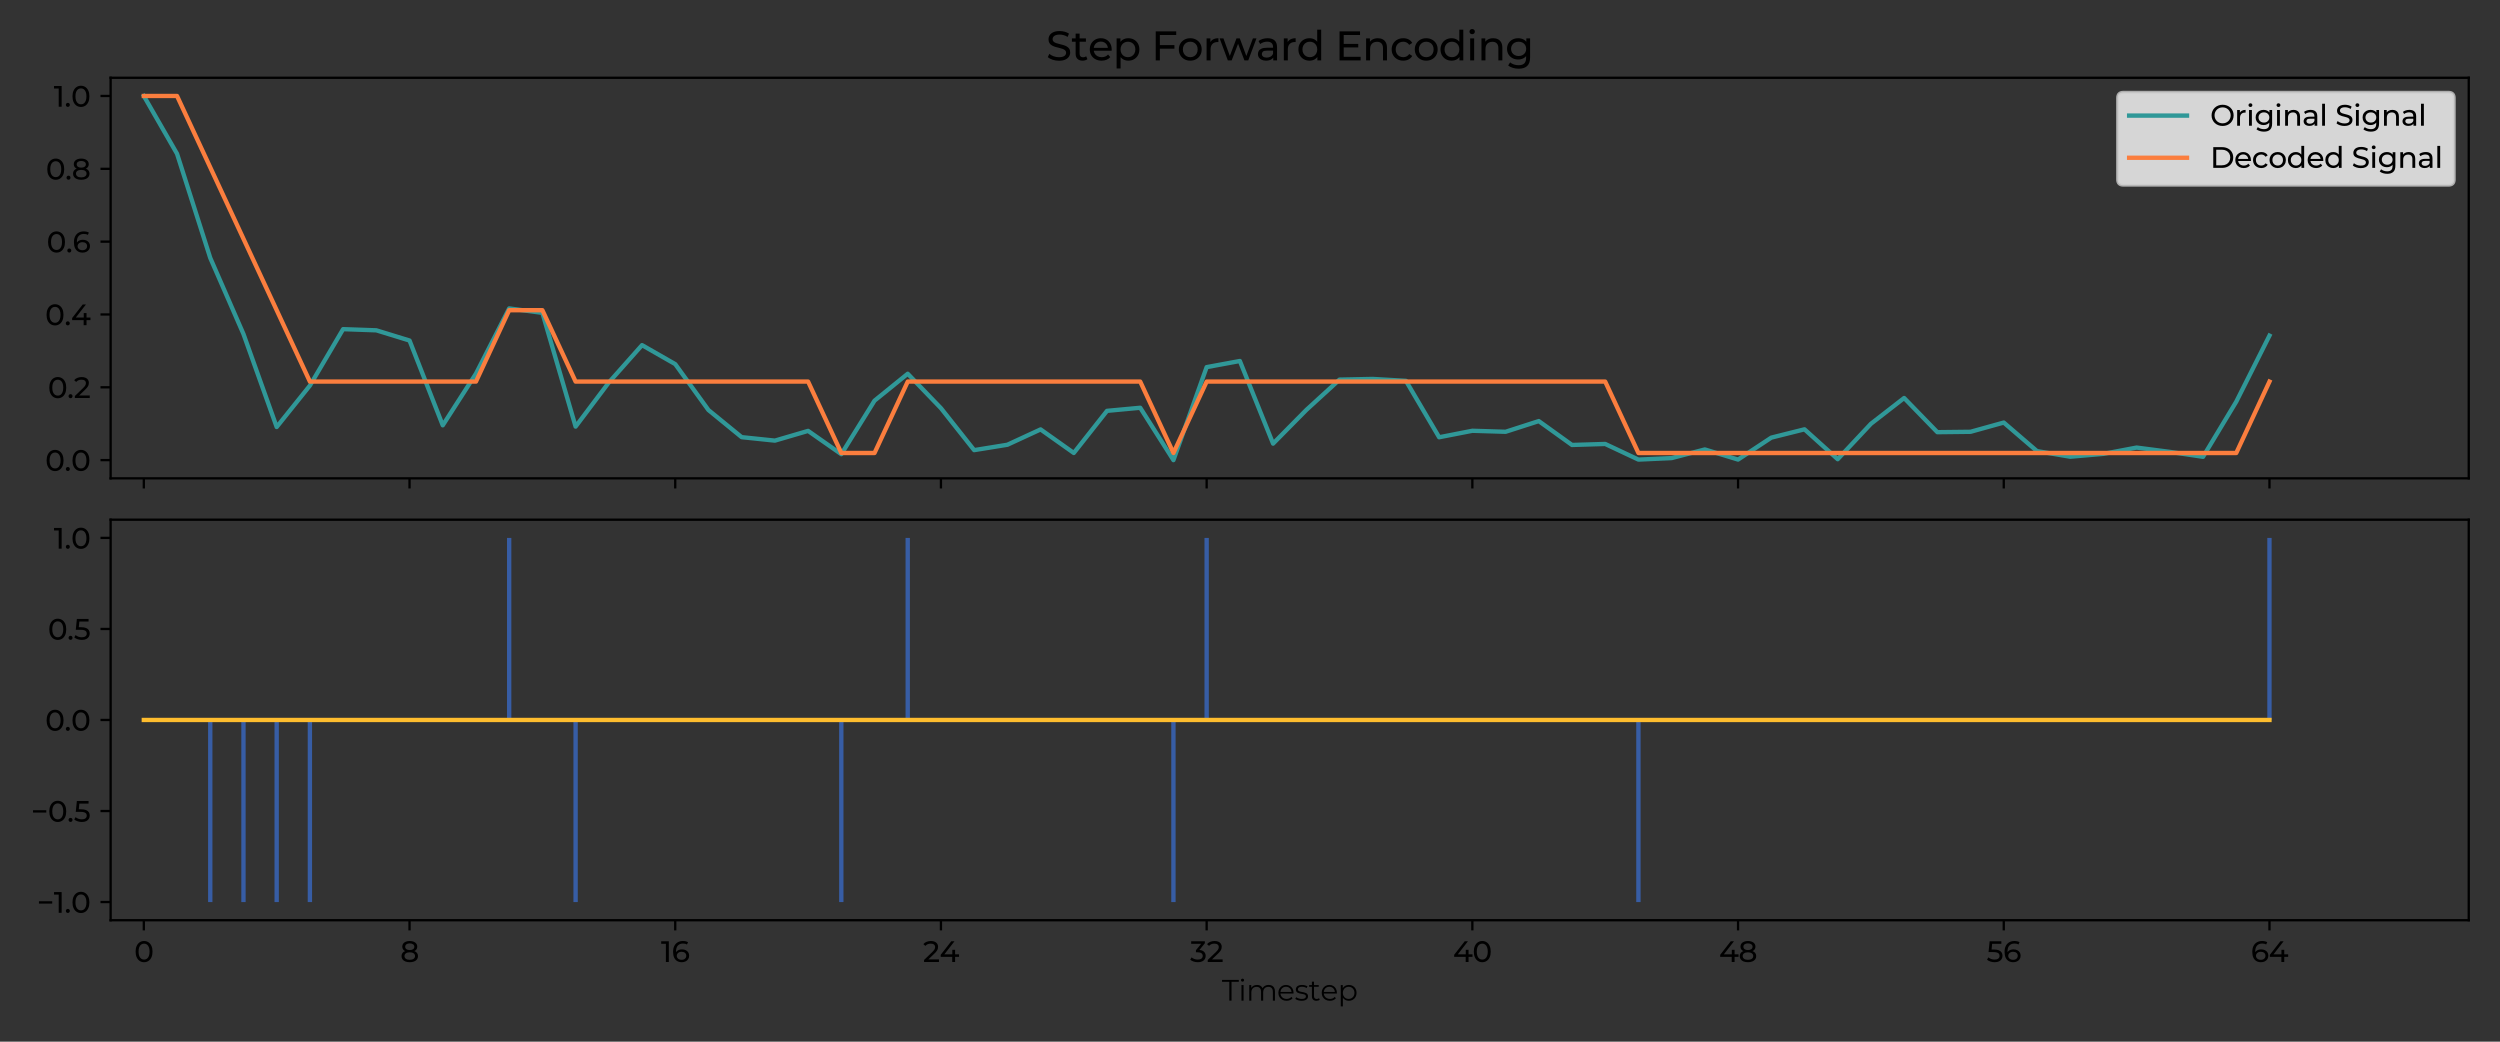 <?xml version="1.0" encoding="utf-8" standalone="no"?>
<!DOCTYPE svg PUBLIC "-//W3C//DTD SVG 1.1//EN"
  "http://www.w3.org/Graphics/SVG/1.1/DTD/svg11.dtd">
<svg xmlns:xlink="http://www.w3.org/1999/xlink" width="864pt" height="360pt" viewBox="0 0 864 360" xmlns="http://www.w3.org/2000/svg" version="1.1">
 <rect x="0" y="0" width="864" height="360" fill="#333333" stroke="none"/>
 <defs>
  <style type="text/css">*{stroke-linejoin: round; stroke-linecap: butt}</style>
 </defs>
 <g id="figure_1">
  <g id="patch_1">
   <path d="M 0 360 
L 864 360 
L 864 0 
L 0 0 
L 0 360 
z
" style="fill: none"/>
  </g>
  <g id="axes_1">
   <g id="patch_2">
    <path d="M 38.23 165.31 
L 853.2 165.31 
L 853.2 26.88 
L 38.23 26.88 
L 38.23 165.31 
z
" style="fill: none"/>
   </g>
   <g id="FillBetweenPolyCollection_1"/>
   <g id="FillBetweenPolyCollection_2"/>
   <g id="matplotlib.axis_1">
    <g id="xtick_1">
     <g id="line2d_1">
      <defs>
       <path id="m0c0315f134" d="M 0 0 
L 0 3.5 
" style="stroke: #000000; stroke-width: 0.8"/>
      </defs>
      <g>
       <use xlink:href="#m0c0315f134" x="49.708" y="165.31" style="stroke: #000000; stroke-width: 0.8"/>
      </g>
     </g>
    </g>
    <g id="xtick_2">
     <g id="line2d_2">
      <g>
       <use xlink:href="#m0c0315f134" x="141.536" y="165.31" style="stroke: #000000; stroke-width: 0.8"/>
      </g>
     </g>
    </g>
    <g id="xtick_3">
     <g id="line2d_3">
      <g>
       <use xlink:href="#m0c0315f134" x="233.364" y="165.31" style="stroke: #000000; stroke-width: 0.8"/>
      </g>
     </g>
    </g>
    <g id="xtick_4">
     <g id="line2d_4">
      <g>
       <use xlink:href="#m0c0315f134" x="325.191" y="165.31" style="stroke: #000000; stroke-width: 0.8"/>
      </g>
     </g>
    </g>
    <g id="xtick_5">
     <g id="line2d_5">
      <g>
       <use xlink:href="#m0c0315f134" x="417.019" y="165.31" style="stroke: #000000; stroke-width: 0.8"/>
      </g>
     </g>
    </g>
    <g id="xtick_6">
     <g id="line2d_6">
      <g>
       <use xlink:href="#m0c0315f134" x="508.846" y="165.31" style="stroke: #000000; stroke-width: 0.8"/>
      </g>
     </g>
    </g>
    <g id="xtick_7">
     <g id="line2d_7">
      <g>
       <use xlink:href="#m0c0315f134" x="600.674" y="165.31" style="stroke: #000000; stroke-width: 0.8"/>
      </g>
     </g>
    </g>
    <g id="xtick_8">
     <g id="line2d_8">
      <g>
       <use xlink:href="#m0c0315f134" x="692.502" y="165.31" style="stroke: #000000; stroke-width: 0.8"/>
      </g>
     </g>
    </g>
    <g id="xtick_9">
     <g id="line2d_9">
      <g>
       <use xlink:href="#m0c0315f134" x="784.329" y="165.31" style="stroke: #000000; stroke-width: 0.8"/>
      </g>
     </g>
    </g>
   </g>
   <g id="matplotlib.axis_2">
    <g id="ytick_1">
     <g id="line2d_10">
      <defs>
       <path id="m8a565e8e46" d="M 0 0 
L -3.5 0 
" style="stroke: #000000; stroke-width: 0.8"/>
      </defs>
      <g>
       <use xlink:href="#m8a565e8e46" x="38.23" y="159.018" style="stroke: #000000; stroke-width: 0.8"/>
      </g>
     </g>
     <g id="text_1">
      <!-- 0.0 -->
      <g transform="translate(15.619 162.728) scale(0.1 -0.1)">
       <defs>
        <path id="Montserrat-Medium-30" d="M 2138 -51 
Q 1613 -51 1200 217 
Q 787 486 547 998 
Q 307 1510 307 2240 
Q 307 2970 547 3482 
Q 787 3994 1200 4262 
Q 1613 4531 2138 4531 
Q 2656 4531 3072 4262 
Q 3488 3994 3725 3482 
Q 3962 2970 3962 2240 
Q 3962 1510 3725 998 
Q 3488 486 3072 217 
Q 2656 -51 2138 -51 
z
M 2138 518 
Q 2490 518 2755 710 
Q 3021 902 3171 1286 
Q 3322 1670 3322 2240 
Q 3322 2810 3171 3194 
Q 3021 3578 2755 3770 
Q 2490 3962 2138 3962 
Q 1786 3962 1517 3770 
Q 1248 3578 1097 3194 
Q 947 2810 947 2240 
Q 947 1670 1097 1286 
Q 1248 902 1517 710 
Q 1786 518 2138 518 
z
" transform="scale(0.016)"/>
        <path id="Montserrat-Medium-2e" d="M 730 -38 
Q 550 -38 422 86 
Q 294 211 294 403 
Q 294 595 422 716 
Q 550 838 730 838 
Q 902 838 1027 716 
Q 1152 595 1152 403 
Q 1152 211 1027 86 
Q 902 -38 730 -38 
z
" transform="scale(0.016)"/>
       </defs>
       <use xlink:href="#Montserrat-Medium-30"/>
       <use xlink:href="#Montserrat-Medium-2e" transform="translate(66.7 0)"/>
       <use xlink:href="#Montserrat-Medium-30" transform="translate(89.4 0)"/>
      </g>
     </g>
    </g>
    <g id="ytick_2">
     <g id="line2d_11">
      <g>
       <use xlink:href="#m8a565e8e46" x="38.23" y="133.849" style="stroke: #000000; stroke-width: 0.8"/>
      </g>
     </g>
     <g id="text_2">
      <!-- 0.2 -->
      <g transform="translate(16.549 137.559) scale(0.1 -0.1)">
       <defs>
        <path id="Montserrat-Medium-32" d="M 237 0 
L 237 435 
L 2061 2195 
Q 2304 2426 2422 2602 
Q 2541 2778 2582 2928 
Q 2624 3078 2624 3219 
Q 2624 3565 2381 3763 
Q 2138 3962 1670 3962 
Q 1312 3962 1024 3843 
Q 736 3725 525 3475 
L 90 3853 
Q 346 4179 778 4355 
Q 1210 4531 1728 4531 
Q 2195 4531 2540 4380 
Q 2886 4230 3075 3948 
Q 3264 3667 3264 3283 
Q 3264 3066 3206 2854 
Q 3149 2643 2989 2406 
Q 2829 2170 2528 1875 
L 902 307 
L 749 557 
L 3456 557 
L 3456 0 
L 237 0 
z
" transform="scale(0.016)"/>
       </defs>
       <use xlink:href="#Montserrat-Medium-30"/>
       <use xlink:href="#Montserrat-Medium-2e" transform="translate(66.7 0)"/>
       <use xlink:href="#Montserrat-Medium-32" transform="translate(89.4 0)"/>
      </g>
     </g>
    </g>
    <g id="ytick_3">
     <g id="line2d_12">
      <g>
       <use xlink:href="#m8a565e8e46" x="38.23" y="108.68" style="stroke: #000000; stroke-width: 0.8"/>
      </g>
     </g>
     <g id="text_3">
      <!-- 0.4 -->
      <g transform="translate(15.599 112.39) scale(0.1 -0.1)">
       <defs>
        <path id="Montserrat-Medium-34" d="M 243 1101 
L 243 1549 
L 2534 4480 
L 3226 4480 
L 954 1549 
L 627 1651 
L 4205 1651 
L 4205 1101 
L 243 1101 
z
M 2733 0 
L 2733 1101 
L 2752 1651 
L 2752 2624 
L 3354 2624 
L 3354 0 
L 2733 0 
z
" transform="scale(0.016)"/>
       </defs>
       <use xlink:href="#Montserrat-Medium-30"/>
       <use xlink:href="#Montserrat-Medium-2e" transform="translate(66.7 0)"/>
       <use xlink:href="#Montserrat-Medium-34" transform="translate(89.4 0)"/>
      </g>
     </g>
    </g>
    <g id="ytick_4">
     <g id="line2d_13">
      <g>
       <use xlink:href="#m8a565e8e46" x="38.23" y="83.51" style="stroke: #000000; stroke-width: 0.8"/>
      </g>
     </g>
     <g id="text_4">
      <!-- 0.6 -->
      <g transform="translate(16.119 87.221) scale(0.1 -0.1)">
       <defs>
        <path id="Montserrat-Medium-36" d="M 2189 -51 
Q 1594 -51 1171 211 
Q 749 474 528 970 
Q 307 1466 307 2182 
Q 307 2944 576 3469 
Q 845 3994 1325 4262 
Q 1805 4531 2426 4531 
Q 2746 4531 3037 4467 
Q 3328 4403 3539 4269 
L 3296 3770 
Q 3123 3891 2902 3936 
Q 2682 3981 2438 3981 
Q 1754 3981 1350 3555 
Q 947 3130 947 2291 
Q 947 2157 960 1971 
Q 973 1786 1024 1606 
L 806 1824 
Q 902 2118 1110 2320 
Q 1318 2522 1609 2621 
Q 1901 2720 2240 2720 
Q 2688 2720 3033 2553 
Q 3379 2387 3577 2083 
Q 3776 1779 3776 1363 
Q 3776 934 3565 614 
Q 3354 294 2995 121 
Q 2637 -51 2189 -51 
z
M 2163 467 
Q 2458 467 2678 576 
Q 2899 685 3027 880 
Q 3155 1075 3155 1338 
Q 3155 1734 2880 1968 
Q 2605 2202 2131 2202 
Q 1824 2202 1593 2086 
Q 1363 1971 1232 1776 
Q 1101 1581 1101 1331 
Q 1101 1101 1222 905 
Q 1344 710 1581 588 
Q 1818 467 2163 467 
z
" transform="scale(0.016)"/>
       </defs>
       <use xlink:href="#Montserrat-Medium-30"/>
       <use xlink:href="#Montserrat-Medium-2e" transform="translate(66.7 0)"/>
       <use xlink:href="#Montserrat-Medium-36" transform="translate(89.4 0)"/>
      </g>
     </g>
    </g>
    <g id="ytick_5">
     <g id="line2d_14">
      <g>
       <use xlink:href="#m8a565e8e46" x="38.23" y="58.341" style="stroke: #000000; stroke-width: 0.8"/>
      </g>
     </g>
     <g id="text_5">
      <!-- 0.8 -->
      <g transform="translate(15.849 62.052) scale(0.1 -0.1)">
       <defs>
        <path id="Montserrat-Medium-38" d="M 2054 -51 
Q 1510 -51 1113 109 
Q 717 269 499 566 
Q 282 864 282 1267 
Q 282 1664 490 1942 
Q 698 2221 1094 2365 
Q 1491 2509 2054 2509 
Q 2618 2509 3018 2365 
Q 3418 2221 3629 1939 
Q 3840 1658 3840 1267 
Q 3840 864 3622 566 
Q 3405 269 3001 109 
Q 2598 -51 2054 -51 
z
M 2054 467 
Q 2592 467 2896 688 
Q 3200 909 3200 1286 
Q 3200 1658 2896 1872 
Q 2592 2086 2054 2086 
Q 1523 2086 1222 1872 
Q 922 1658 922 1286 
Q 922 909 1222 688 
Q 1523 467 2054 467 
z
M 2054 2573 
Q 2522 2573 2787 2765 
Q 3053 2957 3053 3290 
Q 3053 3629 2777 3821 
Q 2502 4013 2054 4013 
Q 1606 4013 1340 3821 
Q 1075 3629 1075 3290 
Q 1075 2957 1334 2765 
Q 1594 2573 2054 2573 
z
M 2054 2163 
Q 1542 2163 1184 2300 
Q 826 2438 634 2697 
Q 442 2957 442 3315 
Q 442 3693 643 3965 
Q 845 4237 1209 4384 
Q 1574 4531 2054 4531 
Q 2541 4531 2905 4384 
Q 3270 4237 3475 3965 
Q 3680 3693 3680 3315 
Q 3680 2957 3488 2697 
Q 3296 2438 2931 2300 
Q 2566 2163 2054 2163 
z
" transform="scale(0.016)"/>
       </defs>
       <use xlink:href="#Montserrat-Medium-30"/>
       <use xlink:href="#Montserrat-Medium-2e" transform="translate(66.7 0)"/>
       <use xlink:href="#Montserrat-Medium-38" transform="translate(89.4 0)"/>
      </g>
     </g>
    </g>
    <g id="ytick_6">
     <g id="line2d_15">
      <g>
       <use xlink:href="#m8a565e8e46" x="38.23" y="33.172" style="stroke: #000000; stroke-width: 0.8"/>
      </g>
     </g>
     <g id="text_6">
      <!-- 1.0 -->
      <g transform="translate(18.589 36.882) scale(0.1 -0.1)">
       <defs>
        <path id="Montserrat-Medium-31" d="M 1062 0 
L 1062 4224 
L 1338 3923 
L 51 3923 
L 51 4480 
L 1696 4480 
L 1696 0 
L 1062 0 
z
" transform="scale(0.016)"/>
       </defs>
       <use xlink:href="#Montserrat-Medium-31"/>
       <use xlink:href="#Montserrat-Medium-2e" transform="translate(37 0)"/>
       <use xlink:href="#Montserrat-Medium-30" transform="translate(59.7 0)"/>
      </g>
     </g>
    </g>
   </g>
   <g id="line2d_16">
    <path d="M 49.708 33.172 
L 61.187 53.151 
L 72.665 89.142 
L 84.144 115.446 
L 95.622 147.573 
L 107.101 133.253 
L 118.579 113.757 
L 130.058 114.159 
L 141.536 117.686 
L 153.015 146.987 
L 164.493 129.124 
L 175.971 106.591 
L 187.45 108.13 
L 198.928 147.434 
L 210.407 132.195 
L 221.885 119.277 
L 233.364 125.841 
L 244.842 141.709 
L 256.321 151.083 
L 267.799 152.28 
L 279.277 148.914 
L 290.756 156.963 
L 302.234 138.468 
L 313.713 129.169 
L 325.191 141.068 
L 336.67 155.564 
L 348.148 153.707 
L 359.627 148.405 
L 371.105 156.543 
L 382.584 141.992 
L 394.062 140.921 
L 405.54 159.018 
L 417.019 126.881 
L 428.497 124.76 
L 439.976 153.317 
L 451.454 141.69 
L 462.933 131.194 
L 474.411 130.959 
L 485.89 131.618 
L 497.368 151.117 
L 508.846 148.874 
L 520.325 149.225 
L 531.803 145.528 
L 543.282 153.778 
L 554.76 153.432 
L 566.239 158.836 
L 577.717 158.316 
L 589.196 155.33 
L 600.674 158.828 
L 612.153 151.248 
L 623.631 148.37 
L 635.109 158.704 
L 646.588 146.465 
L 658.066 137.552 
L 669.545 149.361 
L 681.023 149.226 
L 692.502 146.033 
L 703.98 155.902 
L 715.459 157.84 
L 726.937 156.853 
L 738.415 154.682 
L 749.894 156.174 
L 761.372 157.872 
L 772.851 138.816 
L 784.329 115.993 
" clip-path="url(#pee0e450d9d)" style="fill: none; stroke: #309898; stroke-width: 1.5; stroke-linecap: square"/>
   </g>
   <g id="line2d_17">
    <path d="M 49.708 33.172 
L 61.187 33.172 
L 72.665 57.849 
L 84.144 82.526 
L 95.622 107.203 
L 107.101 131.879 
L 118.579 131.879 
L 130.058 131.879 
L 141.536 131.879 
L 153.015 131.879 
L 164.493 131.879 
L 175.971 107.203 
L 187.45 107.203 
L 198.928 131.879 
L 210.407 131.879 
L 221.885 131.879 
L 233.364 131.879 
L 244.842 131.879 
L 256.321 131.879 
L 267.799 131.879 
L 279.277 131.879 
L 290.756 156.556 
L 302.234 156.556 
L 313.713 131.879 
L 325.191 131.879 
L 336.67 131.879 
L 348.148 131.879 
L 359.627 131.879 
L 371.105 131.879 
L 382.584 131.879 
L 394.062 131.879 
L 405.54 156.556 
L 417.019 131.879 
L 428.497 131.879 
L 439.976 131.879 
L 451.454 131.879 
L 462.933 131.879 
L 474.411 131.879 
L 485.89 131.879 
L 497.368 131.879 
L 508.846 131.879 
L 520.325 131.879 
L 531.803 131.879 
L 543.282 131.879 
L 554.76 131.879 
L 566.239 156.556 
L 577.717 156.556 
L 589.196 156.556 
L 600.674 156.556 
L 612.153 156.556 
L 623.631 156.556 
L 635.109 156.556 
L 646.588 156.556 
L 658.066 156.556 
L 669.545 156.556 
L 681.023 156.556 
L 692.502 156.556 
L 703.98 156.556 
L 715.459 156.556 
L 726.937 156.556 
L 738.415 156.556 
L 749.894 156.556 
L 761.372 156.556 
L 772.851 156.556 
L 784.329 131.879 
" clip-path="url(#pee0e450d9d)" style="fill: none; stroke: #fb7e3e; stroke-width: 1.5; stroke-linecap: square"/>
   </g>
   <g id="patch_3">
    <path d="M 38.23 165.31 
L 38.23 26.88 
" style="fill: none; stroke: #000000; stroke-width: 0.8; stroke-linejoin: miter; stroke-linecap: square"/>
   </g>
   <g id="patch_4">
    <path d="M 853.2 165.31 
L 853.2 26.88 
" style="fill: none; stroke: #000000; stroke-width: 0.8; stroke-linejoin: miter; stroke-linecap: square"/>
   </g>
   <g id="patch_5">
    <path d="M 38.23 165.31 
L 853.2 165.31 
" style="fill: none; stroke: #000000; stroke-width: 0.8; stroke-linejoin: miter; stroke-linecap: square"/>
   </g>
   <g id="patch_6">
    <path d="M 38.23 26.88 
L 853.2 26.88 
" style="fill: none; stroke: #000000; stroke-width: 0.8; stroke-linejoin: miter; stroke-linecap: square"/>
   </g>
   <g id="text_7">
    <!-- Step Forward Encoding -->
    <g transform="translate(361.539 20.88) scale(0.14 -0.14)">
     <defs>
      <path id="Montserrat-Medium-53" d="M 1978 -51 
Q 1466 -51 998 105 
Q 531 262 262 512 
L 499 1011 
Q 755 787 1152 640 
Q 1549 493 1978 493 
Q 2368 493 2611 582 
Q 2854 672 2969 829 
Q 3085 986 3085 1184 
Q 3085 1414 2934 1555 
Q 2784 1696 2544 1782 
Q 2304 1869 2016 1933 
Q 1728 1997 1437 2083 
Q 1146 2170 906 2304 
Q 666 2438 518 2665 
Q 371 2893 371 3251 
Q 371 3597 553 3888 
Q 736 4179 1117 4355 
Q 1498 4531 2086 4531 
Q 2477 4531 2861 4428 
Q 3245 4326 3526 4134 
L 3315 3622 
Q 3027 3814 2707 3900 
Q 2387 3987 2086 3987 
Q 1709 3987 1465 3891 
Q 1222 3795 1110 3635 
Q 998 3475 998 3277 
Q 998 3040 1148 2899 
Q 1299 2758 1539 2675 
Q 1779 2592 2067 2525 
Q 2355 2458 2646 2374 
Q 2938 2291 3178 2156 
Q 3418 2022 3565 1798 
Q 3712 1574 3712 1222 
Q 3712 883 3526 592 
Q 3341 301 2953 125 
Q 2566 -51 1978 -51 
z
" transform="scale(0.016)"/>
      <path id="Montserrat-Medium-74" d="M 1747 -38 
Q 1235 -38 953 237 
Q 672 512 672 1024 
L 672 4134 
L 1286 4134 
L 1286 1050 
Q 1286 774 1424 627 
Q 1562 480 1818 480 
Q 2106 480 2298 640 
L 2490 198 
Q 2349 77 2153 19 
Q 1958 -38 1747 -38 
z
M 96 2886 
L 96 3392 
L 2259 3392 
L 2259 2886 
L 96 2886 
z
" transform="scale(0.016)"/>
      <path id="Montserrat-Medium-65" d="M 2093 -38 
Q 1549 -38 1136 186 
Q 723 410 496 800 
Q 269 1190 269 1696 
Q 269 2202 489 2592 
Q 710 2982 1097 3203 
Q 1485 3424 1971 3424 
Q 2464 3424 2841 3206 
Q 3219 2989 3433 2595 
Q 3648 2202 3648 1677 
Q 3648 1638 3645 1587 
Q 3642 1536 3635 1491 
L 749 1491 
L 749 1933 
L 3315 1933 
L 3066 1779 
Q 3072 2106 2931 2362 
Q 2790 2618 2544 2762 
Q 2298 2906 1971 2906 
Q 1651 2906 1401 2762 
Q 1152 2618 1011 2358 
Q 870 2099 870 1766 
L 870 1664 
Q 870 1325 1027 1059 
Q 1184 794 1465 646 
Q 1747 499 2112 499 
Q 2413 499 2659 601 
Q 2906 704 3091 909 
L 3430 512 
Q 3200 243 2857 102 
Q 2515 -38 2093 -38 
z
" transform="scale(0.016)"/>
      <path id="Montserrat-Medium-70" d="M 2381 -38 
Q 1958 -38 1609 157 
Q 1261 352 1053 736 
Q 845 1120 845 1696 
Q 845 2272 1046 2656 
Q 1248 3040 1597 3232 
Q 1946 3424 2381 3424 
Q 2880 3424 3264 3206 
Q 3648 2989 3872 2601 
Q 4096 2214 4096 1696 
Q 4096 1178 3872 787 
Q 3648 397 3264 179 
Q 2880 -38 2381 -38 
z
M 582 -1242 
L 582 3392 
L 1171 3392 
L 1171 2477 
L 1133 1690 
L 1197 902 
L 1197 -1242 
L 582 -1242 
z
M 2330 499 
Q 2656 499 2915 646 
Q 3174 794 3324 1066 
Q 3475 1338 3475 1696 
Q 3475 2061 3324 2326 
Q 3174 2592 2915 2739 
Q 2656 2886 2330 2886 
Q 2010 2886 1750 2739 
Q 1491 2592 1340 2326 
Q 1190 2061 1190 1696 
Q 1190 1338 1340 1066 
Q 1491 794 1750 646 
Q 2010 499 2330 499 
z
" transform="scale(0.016)"/>
      <path id="Montserrat-Medium-20" transform="scale(0.016)"/>
      <path id="Montserrat-Medium-46" d="M 672 0 
L 672 4480 
L 3834 4480 
L 3834 3923 
L 1312 3923 
L 1312 0 
L 672 0 
z
M 1248 1811 
L 1248 2362 
L 3558 2362 
L 3558 1811 
L 1248 1811 
z
" transform="scale(0.016)"/>
      <path id="Montserrat-Medium-6f" d="M 2035 -38 
Q 1523 -38 1126 186 
Q 730 410 499 803 
Q 269 1197 269 1696 
Q 269 2202 499 2592 
Q 730 2982 1126 3203 
Q 1523 3424 2035 3424 
Q 2541 3424 2941 3203 
Q 3341 2982 3568 2595 
Q 3795 2208 3795 1696 
Q 3795 1190 3568 800 
Q 3341 410 2941 186 
Q 2541 -38 2035 -38 
z
M 2035 499 
Q 2362 499 2621 646 
Q 2880 794 3027 1066 
Q 3174 1338 3174 1696 
Q 3174 2061 3027 2326 
Q 2880 2592 2621 2739 
Q 2362 2886 2035 2886 
Q 1709 2886 1453 2739 
Q 1197 2592 1043 2326 
Q 890 2061 890 1696 
Q 890 1338 1043 1066 
Q 1197 794 1453 646 
Q 1709 499 2035 499 
z
" transform="scale(0.016)"/>
      <path id="Montserrat-Medium-72" d="M 582 0 
L 582 3392 
L 1171 3392 
L 1171 2470 
L 1114 2701 
Q 1254 3053 1587 3238 
Q 1920 3424 2406 3424 
L 2406 2829 
Q 2368 2835 2333 2835 
Q 2298 2835 2266 2835 
Q 1773 2835 1485 2540 
Q 1197 2246 1197 1690 
L 1197 0 
L 582 0 
z
" transform="scale(0.016)"/>
      <path id="Montserrat-Medium-77" d="M 1299 0 
L 38 3392 
L 621 3392 
L 1741 320 
L 1466 320 
L 2630 3392 
L 3149 3392 
L 4288 320 
L 4019 320 
L 5165 3392 
L 5715 3392 
L 4448 0 
L 3859 0 
L 2790 2803 
L 2970 2803 
L 1888 0 
L 1299 0 
z
" transform="scale(0.016)"/>
      <path id="Montserrat-Medium-61" d="M 2688 0 
L 2688 717 
L 2656 851 
L 2656 2074 
Q 2656 2464 2429 2678 
Q 2202 2893 1747 2893 
Q 1446 2893 1158 2793 
Q 870 2694 672 2528 
L 416 2989 
Q 678 3200 1046 3312 
Q 1414 3424 1818 3424 
Q 2515 3424 2892 3085 
Q 3270 2746 3270 2048 
L 3270 0 
L 2688 0 
z
M 1574 -38 
Q 1197 -38 912 90 
Q 627 218 473 445 
Q 320 672 320 960 
Q 320 1235 451 1459 
Q 582 1683 880 1817 
Q 1178 1952 1683 1952 
L 2758 1952 
L 2758 1510 
L 1709 1510 
Q 1248 1510 1088 1356 
Q 928 1203 928 986 
Q 928 736 1126 585 
Q 1325 435 1677 435 
Q 2022 435 2281 588 
Q 2541 742 2656 1037 
L 2778 614 
Q 2656 314 2349 138 
Q 2042 -38 1574 -38 
z
" transform="scale(0.016)"/>
      <path id="Montserrat-Medium-64" d="M 1984 -38 
Q 1491 -38 1104 179 
Q 717 397 493 787 
Q 269 1178 269 1696 
Q 269 2214 493 2601 
Q 717 2989 1104 3206 
Q 1491 3424 1984 3424 
Q 2413 3424 2758 3232 
Q 3104 3040 3312 2656 
Q 3520 2272 3520 1696 
Q 3520 1120 3318 736 
Q 3117 352 2771 157 
Q 2426 -38 1984 -38 
z
M 2035 499 
Q 2355 499 2614 646 
Q 2874 794 3024 1066 
Q 3174 1338 3174 1696 
Q 3174 2061 3024 2326 
Q 2874 2592 2614 2739 
Q 2355 2886 2035 2886 
Q 1709 2886 1453 2739 
Q 1197 2592 1043 2326 
Q 890 2061 890 1696 
Q 890 1338 1043 1066 
Q 1197 794 1453 646 
Q 1709 499 2035 499 
z
M 3194 0 
L 3194 915 
L 3232 1702 
L 3168 2490 
L 3168 4749 
L 3782 4749 
L 3782 0 
L 3194 0 
z
" transform="scale(0.016)"/>
      <path id="Montserrat-Medium-45" d="M 672 0 
L 672 4480 
L 3834 4480 
L 3834 3923 
L 1312 3923 
L 1312 557 
L 3923 557 
L 3923 0 
L 672 0 
z
M 1254 2003 
L 1254 2547 
L 3558 2547 
L 3558 2003 
L 1254 2003 
z
" transform="scale(0.016)"/>
      <path id="Montserrat-Medium-6e" d="M 582 0 
L 582 3392 
L 1171 3392 
L 1171 2477 
L 1075 2720 
Q 1242 3053 1587 3238 
Q 1933 3424 2394 3424 
Q 2810 3424 3126 3264 
Q 3443 3104 3622 2777 
Q 3802 2451 3802 1952 
L 3802 0 
L 3187 0 
L 3187 1882 
Q 3187 2374 2947 2624 
Q 2707 2874 2272 2874 
Q 1946 2874 1702 2746 
Q 1459 2618 1328 2368 
Q 1197 2118 1197 1747 
L 1197 0 
L 582 0 
z
" transform="scale(0.016)"/>
      <path id="Montserrat-Medium-63" d="M 2061 -38 
Q 1542 -38 1136 186 
Q 730 410 499 800 
Q 269 1190 269 1696 
Q 269 2202 499 2592 
Q 730 2982 1136 3203 
Q 1542 3424 2061 3424 
Q 2522 3424 2883 3241 
Q 3245 3059 3443 2701 
L 2976 2400 
Q 2810 2650 2570 2768 
Q 2330 2886 2054 2886 
Q 1722 2886 1459 2739 
Q 1197 2592 1043 2326 
Q 890 2061 890 1696 
Q 890 1331 1043 1062 
Q 1197 794 1459 646 
Q 1722 499 2054 499 
Q 2330 499 2570 617 
Q 2810 736 2976 986 
L 3443 691 
Q 3245 339 2883 150 
Q 2522 -38 2061 -38 
z
" transform="scale(0.016)"/>
      <path id="Montserrat-Medium-69" d="M 582 0 
L 582 3392 
L 1197 3392 
L 1197 0 
L 582 0 
z
M 888 4045 
Q 709 4045 590 4160 
Q 472 4275 472 4442 
Q 472 4614 590 4729 
Q 709 4845 888 4845 
Q 1067 4845 1185 4733 
Q 1304 4621 1304 4454 
Q 1304 4282 1189 4163 
Q 1074 4045 888 4045 
z
" transform="scale(0.016)"/>
      <path id="Montserrat-Medium-67" d="M 2067 -1280 
Q 1600 -1280 1161 -1149 
Q 723 -1018 448 -774 
L 742 -301 
Q 979 -506 1324 -624 
Q 1670 -742 2048 -742 
Q 2650 -742 2931 -460 
Q 3213 -179 3213 397 
L 3213 1114 
L 3277 1786 
L 3245 2464 
L 3245 3392 
L 3827 3392 
L 3827 461 
Q 3827 -435 3379 -857 
Q 2931 -1280 2067 -1280 
z
M 1990 141 
Q 1498 141 1110 349 
Q 723 557 496 928 
Q 269 1299 269 1786 
Q 269 2278 496 2646 
Q 723 3014 1110 3219 
Q 1498 3424 1990 3424 
Q 2426 3424 2784 3248 
Q 3142 3072 3356 2707 
Q 3571 2342 3571 1786 
Q 3571 1235 3356 870 
Q 3142 506 2784 323 
Q 2426 141 1990 141 
z
M 2061 678 
Q 2400 678 2662 819 
Q 2925 960 3075 1209 
Q 3226 1459 3226 1786 
Q 3226 2112 3075 2361 
Q 2925 2611 2662 2748 
Q 2400 2886 2061 2886 
Q 1722 2886 1456 2748 
Q 1190 2611 1040 2361 
Q 890 2112 890 1786 
Q 890 1459 1040 1209 
Q 1190 960 1456 819 
Q 1722 678 2061 678 
z
" transform="scale(0.016)"/>
     </defs>
     <use xlink:href="#Montserrat-Medium-53"/>
     <use xlink:href="#Montserrat-Medium-74" transform="translate(62.1 0)"/>
     <use xlink:href="#Montserrat-Medium-65" transform="translate(103.5 0)"/>
     <use xlink:href="#Montserrat-Medium-70" transform="translate(164.7 0)"/>
     <use xlink:href="#Montserrat-Medium-20" transform="translate(232.9 0)"/>
     <use xlink:href="#Montserrat-Medium-46" transform="translate(259.8 0)"/>
     <use xlink:href="#Montserrat-Medium-6f" transform="translate(323.3 0)"/>
     <use xlink:href="#Montserrat-Medium-72" transform="translate(386.8 0)"/>
     <use xlink:href="#Montserrat-Medium-77" transform="translate(427.8 0)"/>
     <use xlink:href="#Montserrat-Medium-61" transform="translate(517.7 0)"/>
     <use xlink:href="#Montserrat-Medium-72" transform="translate(577.5 0)"/>
     <use xlink:href="#Montserrat-Medium-64" transform="translate(618.5 0)"/>
     <use xlink:href="#Montserrat-Medium-20" transform="translate(686.7 0)"/>
     <use xlink:href="#Montserrat-Medium-45" transform="translate(713.6 0)"/>
     <use xlink:href="#Montserrat-Medium-6e" transform="translate(780.6 0)"/>
     <use xlink:href="#Montserrat-Medium-63" transform="translate(848.7 0)"/>
     <use xlink:href="#Montserrat-Medium-6f" transform="translate(905.8 0)"/>
     <use xlink:href="#Montserrat-Medium-64" transform="translate(969.3 0)"/>
     <use xlink:href="#Montserrat-Medium-69" transform="translate(1037.5 0)"/>
     <use xlink:href="#Montserrat-Medium-6e" transform="translate(1065.4 0)"/>
     <use xlink:href="#Montserrat-Medium-67" transform="translate(1133.5 0)"/>
    </g>
   </g>
   <g id="legend_1">
    <g id="patch_7">
     <path d="M 733.83 64.021 
L 846.2 64.021 
Q 848.2 64.021 848.2 62.021 
L 848.2 33.88 
Q 848.2 31.88 846.2 31.88 
L 733.83 31.88 
Q 731.83 31.88 731.83 33.88 
L 731.83 62.021 
Q 731.83 64.021 733.83 64.021 
z
" style="fill: #ffffff; opacity: 0.8; stroke: #cccccc; stroke-linejoin: miter"/>
    </g>
    <g id="line2d_18">
     <path d="M 735.83 39.95 
L 745.83 39.95 
L 755.83 39.95 
" style="fill: none; stroke: #309898; stroke-width: 1.5; stroke-linecap: square"/>
    </g>
    <g id="text_8">
     <!-- Original Signal -->
     <g transform="translate(763.83 43.45) scale(0.1 -0.1)">
      <defs>
       <path id="Montserrat-Medium-4f" d="M 2694 -51 
Q 2182 -51 1744 121 
Q 1306 294 986 604 
Q 666 915 486 1331 
Q 307 1747 307 2240 
Q 307 2733 486 3149 
Q 666 3565 986 3875 
Q 1306 4186 1741 4358 
Q 2176 4531 2694 4531 
Q 3206 4531 3638 4361 
Q 4070 4192 4393 3881 
Q 4717 3571 4893 3155 
Q 5069 2739 5069 2240 
Q 5069 1741 4893 1325 
Q 4717 909 4393 598 
Q 4070 288 3638 118 
Q 3206 -51 2694 -51 
z
M 2694 518 
Q 3066 518 3382 646 
Q 3699 774 3932 1008 
Q 4166 1242 4297 1555 
Q 4429 1869 4429 2240 
Q 4429 2611 4297 2924 
Q 4166 3238 3932 3472 
Q 3699 3706 3382 3834 
Q 3066 3962 2694 3962 
Q 2317 3962 2000 3834 
Q 1683 3706 1446 3472 
Q 1210 3238 1078 2924 
Q 947 2611 947 2240 
Q 947 1869 1078 1555 
Q 1210 1242 1446 1008 
Q 1683 774 2000 646 
Q 2317 518 2694 518 
z
" transform="scale(0.016)"/>
       <path id="Montserrat-Medium-6c" d="M 582 0 
L 582 4749 
L 1197 4749 
L 1197 0 
L 582 0 
z
" transform="scale(0.016)"/>
      </defs>
      <use xlink:href="#Montserrat-Medium-4f"/>
      <use xlink:href="#Montserrat-Medium-72" transform="translate(84 0)"/>
      <use xlink:href="#Montserrat-Medium-69" transform="translate(125 0)"/>
      <use xlink:href="#Montserrat-Medium-67" transform="translate(152.9 0)"/>
      <use xlink:href="#Montserrat-Medium-69" transform="translate(221.9 0)"/>
      <use xlink:href="#Montserrat-Medium-6e" transform="translate(249.8 0)"/>
      <use xlink:href="#Montserrat-Medium-61" transform="translate(317.9 0)"/>
      <use xlink:href="#Montserrat-Medium-6c" transform="translate(377.7 0)"/>
      <use xlink:href="#Montserrat-Medium-20" transform="translate(405.6 0)"/>
      <use xlink:href="#Montserrat-Medium-53" transform="translate(432.5 0)"/>
      <use xlink:href="#Montserrat-Medium-69" transform="translate(494.6 0)"/>
      <use xlink:href="#Montserrat-Medium-67" transform="translate(522.5 0)"/>
      <use xlink:href="#Montserrat-Medium-6e" transform="translate(591.5 0)"/>
      <use xlink:href="#Montserrat-Medium-61" transform="translate(659.6 0)"/>
      <use xlink:href="#Montserrat-Medium-6c" transform="translate(719.4 0)"/>
     </g>
    </g>
    <g id="line2d_19">
     <path d="M 735.83 54.521 
L 745.83 54.521 
L 755.83 54.521 
" style="fill: none; stroke: #fb7e3e; stroke-width: 1.5; stroke-linecap: square"/>
    </g>
    <g id="text_9">
     <!-- Decoded Signal -->
     <g transform="translate(763.83 58.021) scale(0.1 -0.1)">
      <defs>
       <path id="Montserrat-Medium-44" d="M 672 0 
L 672 4480 
L 2560 4480 
Q 3277 4480 3824 4198 
Q 4371 3917 4675 3411 
Q 4979 2906 4979 2240 
Q 4979 1574 4675 1068 
Q 4371 563 3824 281 
Q 3277 0 2560 0 
L 672 0 
z
M 1312 557 
L 2522 557 
Q 3078 557 3484 768 
Q 3891 979 4115 1360 
Q 4339 1741 4339 2240 
Q 4339 2746 4115 3123 
Q 3891 3501 3484 3712 
Q 3078 3923 2522 3923 
L 1312 3923 
L 1312 557 
z
" transform="scale(0.016)"/>
      </defs>
      <use xlink:href="#Montserrat-Medium-44"/>
      <use xlink:href="#Montserrat-Medium-65" transform="translate(82.6 0)"/>
      <use xlink:href="#Montserrat-Medium-63" transform="translate(143.8 0)"/>
      <use xlink:href="#Montserrat-Medium-6f" transform="translate(200.9 0)"/>
      <use xlink:href="#Montserrat-Medium-64" transform="translate(264.4 0)"/>
      <use xlink:href="#Montserrat-Medium-65" transform="translate(332.6 0)"/>
      <use xlink:href="#Montserrat-Medium-64" transform="translate(393.8 0)"/>
      <use xlink:href="#Montserrat-Medium-20" transform="translate(462 0)"/>
      <use xlink:href="#Montserrat-Medium-53" transform="translate(488.9 0)"/>
      <use xlink:href="#Montserrat-Medium-69" transform="translate(551 0)"/>
      <use xlink:href="#Montserrat-Medium-67" transform="translate(578.9 0)"/>
      <use xlink:href="#Montserrat-Medium-6e" transform="translate(647.9 0)"/>
      <use xlink:href="#Montserrat-Medium-61" transform="translate(716 0)"/>
      <use xlink:href="#Montserrat-Medium-6c" transform="translate(775.8 0)"/>
     </g>
    </g>
   </g>
  </g>
  <g id="axes_2">
   <g id="patch_8">
    <path d="M 38.23 318.04 
L 853.2 318.04 
L 853.2 179.61 
L 38.23 179.61 
L 38.23 318.04 
z
" style="fill: none"/>
   </g>
   <g id="matplotlib.axis_3">
    <g id="xtick_10">
     <g id="line2d_20">
      <g>
       <use xlink:href="#m0c0315f134" x="49.708" y="318.04" style="stroke: #000000; stroke-width: 0.8"/>
      </g>
     </g>
     <g id="text_10">
      <!-- 0 -->
      <g transform="translate(46.373 332.46) scale(0.1 -0.1)">
       <use xlink:href="#Montserrat-Medium-30"/>
      </g>
     </g>
    </g>
    <g id="xtick_11">
     <g id="line2d_21">
      <g>
       <use xlink:href="#m0c0315f134" x="141.536" y="318.04" style="stroke: #000000; stroke-width: 0.8"/>
      </g>
     </g>
     <g id="text_11">
      <!-- 8 -->
      <g transform="translate(138.316 332.46) scale(0.1 -0.1)">
       <use xlink:href="#Montserrat-Medium-38"/>
      </g>
     </g>
    </g>
    <g id="xtick_12">
     <g id="line2d_22">
      <g>
       <use xlink:href="#m0c0315f134" x="233.364" y="318.04" style="stroke: #000000; stroke-width: 0.8"/>
      </g>
     </g>
     <g id="text_12">
      <!-- 16 -->
      <g transform="translate(228.429 332.46) scale(0.1 -0.1)">
       <use xlink:href="#Montserrat-Medium-31"/>
       <use xlink:href="#Montserrat-Medium-36" transform="translate(37 0)"/>
      </g>
     </g>
    </g>
    <g id="xtick_13">
     <g id="line2d_23">
      <g>
       <use xlink:href="#m0c0315f134" x="325.191" y="318.04" style="stroke: #000000; stroke-width: 0.8"/>
      </g>
     </g>
     <g id="text_13">
      <!-- 24 -->
      <g transform="translate(318.976 332.46) scale(0.1 -0.1)">
       <use xlink:href="#Montserrat-Medium-32"/>
       <use xlink:href="#Montserrat-Medium-34" transform="translate(57.4 0)"/>
      </g>
     </g>
    </g>
    <g id="xtick_14">
     <g id="line2d_24">
      <g>
       <use xlink:href="#m0c0315f134" x="417.019" y="318.04" style="stroke: #000000; stroke-width: 0.8"/>
      </g>
     </g>
     <g id="text_14">
      <!-- 32 -->
      <g transform="translate(411.288 332.46) scale(0.1 -0.1)">
       <defs>
        <path id="Montserrat-Medium-33" d="M 1677 -51 
Q 1203 -51 758 96 
Q 314 243 32 493 
L 326 998 
Q 550 787 908 652 
Q 1267 518 1677 518 
Q 2176 518 2454 732 
Q 2733 947 2733 1312 
Q 2733 1664 2467 1878 
Q 2202 2093 1626 2093 
L 1267 2093 
L 1267 2541 
L 2598 4179 
L 2688 3923 
L 237 3923 
L 237 4480 
L 3194 4480 
L 3194 4045 
L 1869 2413 
L 1536 2611 
L 1747 2611 
Q 2560 2611 2966 2246 
Q 3373 1882 3373 1318 
Q 3373 941 3187 627 
Q 3002 314 2627 131 
Q 2253 -51 1677 -51 
z
" transform="scale(0.016)"/>
       </defs>
       <use xlink:href="#Montserrat-Medium-33"/>
       <use xlink:href="#Montserrat-Medium-32" transform="translate(57.2 0)"/>
      </g>
     </g>
    </g>
    <g id="xtick_15">
     <g id="line2d_25">
      <g>
       <use xlink:href="#m0c0315f134" x="508.846" y="318.04" style="stroke: #000000; stroke-width: 0.8"/>
      </g>
     </g>
     <g id="text_15">
      <!-- 40 -->
      <g transform="translate(502.166 332.46) scale(0.1 -0.1)">
       <use xlink:href="#Montserrat-Medium-34"/>
       <use xlink:href="#Montserrat-Medium-30" transform="translate(66.9 0)"/>
      </g>
     </g>
    </g>
    <g id="xtick_16">
     <g id="line2d_26">
      <g>
       <use xlink:href="#m0c0315f134" x="600.674" y="318.04" style="stroke: #000000; stroke-width: 0.8"/>
      </g>
     </g>
     <g id="text_16">
      <!-- 48 -->
      <g transform="translate(594.108 332.46) scale(0.1 -0.1)">
       <use xlink:href="#Montserrat-Medium-34"/>
       <use xlink:href="#Montserrat-Medium-38" transform="translate(66.9 0)"/>
      </g>
     </g>
    </g>
    <g id="xtick_17">
     <g id="line2d_27">
      <g>
       <use xlink:href="#m0c0315f134" x="692.502" y="318.04" style="stroke: #000000; stroke-width: 0.8"/>
      </g>
     </g>
     <g id="text_17">
      <!-- 56 -->
      <g transform="translate(686.546 332.46) scale(0.1 -0.1)">
       <defs>
        <path id="Montserrat-Medium-35" d="M 1754 -51 
Q 1280 -51 835 96 
Q 390 243 109 493 
L 403 998 
Q 627 787 985 652 
Q 1344 518 1747 518 
Q 2259 518 2534 736 
Q 2810 954 2810 1318 
Q 2810 1568 2688 1753 
Q 2566 1939 2268 2038 
Q 1971 2138 1453 2138 
L 435 2138 
L 672 4480 
L 3200 4480 
L 3200 3923 
L 909 3923 
L 1242 4237 
L 1056 2387 
L 723 2694 
L 1587 2694 
Q 2259 2694 2668 2521 
Q 3078 2349 3264 2045 
Q 3450 1741 3450 1344 
Q 3450 960 3264 643 
Q 3078 326 2704 137 
Q 2330 -51 1754 -51 
z
" transform="scale(0.016)"/>
       </defs>
       <use xlink:href="#Montserrat-Medium-35"/>
       <use xlink:href="#Montserrat-Medium-36" transform="translate(57.4 0)"/>
      </g>
     </g>
    </g>
    <g id="xtick_18">
     <g id="line2d_28">
      <g>
       <use xlink:href="#m0c0315f134" x="784.329" y="318.04" style="stroke: #000000; stroke-width: 0.8"/>
      </g>
     </g>
     <g id="text_18">
      <!-- 64 -->
      <g transform="translate(777.899 332.46) scale(0.1 -0.1)">
       <use xlink:href="#Montserrat-Medium-36"/>
       <use xlink:href="#Montserrat-Medium-34" transform="translate(61.7 0)"/>
      </g>
     </g>
    </g>
    <g id="text_19">
     <!-- Timestep -->
     <g transform="translate(422.295 345.821) scale(0.1 -0.1)">
      <defs>
       <path id="Montserrat-Regular-54" d="M 1600 0 
L 1600 4070 
L 26 4070 
L 26 4480 
L 3648 4480 
L 3648 4070 
L 2074 4070 
L 2074 0 
L 1600 0 
z
" transform="scale(0.016)"/>
       <path id="Montserrat-Regular-69" d="M 634 0 
L 634 3360 
L 1088 3360 
L 1088 0 
L 634 0 
z
M 864 4102 
Q 723 4102 627 4198 
Q 531 4294 531 4429 
Q 531 4563 627 4656 
Q 723 4749 864 4749 
Q 1005 4749 1101 4659 
Q 1197 4570 1197 4435 
Q 1197 4294 1104 4198 
Q 1011 4102 864 4102 
z
" transform="scale(0.016)"/>
       <path id="Montserrat-Regular-6d" d="M 634 0 
L 634 3360 
L 1069 3360 
L 1069 2451 
L 998 2611 
Q 1152 2976 1494 3184 
Q 1837 3392 2304 3392 
Q 2797 3392 3142 3145 
Q 3488 2899 3590 2406 
L 3411 2477 
Q 3558 2886 3932 3139 
Q 4307 3392 4832 3392 
Q 5242 3392 5546 3235 
Q 5850 3078 6019 2758 
Q 6189 2438 6189 1952 
L 6189 0 
L 5734 0 
L 5734 1907 
Q 5734 2438 5481 2710 
Q 5229 2982 4768 2982 
Q 4422 2982 4169 2838 
Q 3917 2694 3779 2422 
Q 3642 2150 3642 1766 
L 3642 0 
L 3187 0 
L 3187 1907 
Q 3187 2438 2931 2710 
Q 2675 2982 2214 2982 
Q 1875 2982 1619 2838 
Q 1363 2694 1225 2422 
Q 1088 2150 1088 1766 
L 1088 0 
L 634 0 
z
" transform="scale(0.016)"/>
       <path id="Montserrat-Regular-65" d="M 2061 -32 
Q 1536 -32 1139 189 
Q 742 410 518 797 
Q 294 1184 294 1683 
Q 294 2182 508 2566 
Q 723 2950 1097 3171 
Q 1472 3392 1939 3392 
Q 2413 3392 2781 3177 
Q 3149 2963 3360 2576 
Q 3571 2189 3571 1683 
Q 3571 1651 3568 1616 
Q 3565 1581 3565 1542 
L 640 1542 
L 640 1882 
L 3322 1882 
L 3142 1747 
Q 3142 2112 2985 2397 
Q 2829 2682 2560 2842 
Q 2291 3002 1939 3002 
Q 1594 3002 1318 2842 
Q 1043 2682 889 2394 
Q 736 2106 736 1734 
L 736 1664 
Q 736 1280 905 989 
Q 1075 698 1379 534 
Q 1683 371 2074 371 
Q 2381 371 2646 480 
Q 2912 589 3104 813 
L 3360 518 
Q 3136 250 2800 109 
Q 2464 -32 2061 -32 
z
" transform="scale(0.016)"/>
       <path id="Montserrat-Regular-73" d="M 1536 -32 
Q 1120 -32 749 86 
Q 378 205 166 384 
L 371 742 
Q 576 589 896 477 
Q 1216 365 1568 365 
Q 2048 365 2259 515 
Q 2470 666 2470 915 
Q 2470 1101 2352 1206 
Q 2234 1312 2042 1366 
Q 1850 1421 1613 1459 
Q 1376 1498 1142 1549 
Q 909 1600 717 1699 
Q 525 1798 406 1971 
Q 288 2144 288 2432 
Q 288 2707 441 2924 
Q 595 3142 892 3267 
Q 1190 3392 1619 3392 
Q 1946 3392 2272 3305 
Q 2598 3219 2810 3078 
L 2611 2714 
Q 2387 2867 2131 2934 
Q 1875 3002 1619 3002 
Q 1165 3002 950 2845 
Q 736 2688 736 2445 
Q 736 2253 854 2144 
Q 973 2035 1168 1974 
Q 1363 1914 1596 1875 
Q 1830 1837 2064 1782 
Q 2298 1728 2493 1635 
Q 2688 1542 2806 1372 
Q 2925 1203 2925 928 
Q 2925 634 2761 419 
Q 2598 205 2288 86 
Q 1978 -32 1536 -32 
z
" transform="scale(0.016)"/>
       <path id="Montserrat-Regular-74" d="M 1696 -32 
Q 1222 -32 966 224 
Q 710 480 710 947 
L 710 4102 
L 1165 4102 
L 1165 973 
Q 1165 678 1315 518 
Q 1466 358 1747 358 
Q 2048 358 2246 531 
L 2406 205 
Q 2272 83 2083 25 
Q 1894 -32 1696 -32 
z
M 109 2982 
L 109 3360 
L 2189 3360 
L 2189 2982 
L 109 2982 
z
" transform="scale(0.016)"/>
       <path id="Montserrat-Regular-70" d="M 2368 -32 
Q 1933 -32 1581 169 
Q 1229 371 1021 752 
Q 813 1133 813 1683 
Q 813 2234 1017 2614 
Q 1222 2995 1574 3193 
Q 1926 3392 2368 3392 
Q 2848 3392 3229 3177 
Q 3610 2963 3827 2576 
Q 4045 2189 4045 1683 
Q 4045 1171 3827 787 
Q 3610 403 3229 185 
Q 2848 -32 2368 -32 
z
M 634 -1242 
L 634 3360 
L 1069 3360 
L 1069 2349 
L 1024 1677 
L 1088 998 
L 1088 -1242 
L 634 -1242 
z
M 2336 371 
Q 2694 371 2976 534 
Q 3258 698 3424 995 
Q 3590 1293 3590 1683 
Q 3590 2074 3424 2368 
Q 3258 2662 2976 2828 
Q 2694 2995 2336 2995 
Q 1978 2995 1693 2828 
Q 1408 2662 1245 2368 
Q 1082 2074 1082 1683 
Q 1082 1293 1245 995 
Q 1408 698 1693 534 
Q 1978 371 2336 371 
z
" transform="scale(0.016)"/>
      </defs>
      <use xlink:href="#Montserrat-Regular-54"/>
      <use xlink:href="#Montserrat-Regular-69" transform="translate(57.4 0)"/>
      <use xlink:href="#Montserrat-Regular-6d" transform="translate(84.3 0)"/>
      <use xlink:href="#Montserrat-Regular-65" transform="translate(190.4 0)"/>
      <use xlink:href="#Montserrat-Regular-73" transform="translate(250.8 0)"/>
      <use xlink:href="#Montserrat-Regular-74" transform="translate(299.6 0)"/>
      <use xlink:href="#Montserrat-Regular-65" transform="translate(340.2 0)"/>
      <use xlink:href="#Montserrat-Regular-70" transform="translate(400.6 0)"/>
     </g>
    </g>
   </g>
   <g id="matplotlib.axis_4">
    <g id="ytick_7">
     <g id="line2d_29">
      <g>
       <use xlink:href="#m8a565e8e46" x="38.23" y="311.748" style="stroke: #000000; stroke-width: 0.8"/>
      </g>
     </g>
     <g id="text_20">
      <!-- −1.0 -->
      <g transform="translate(12.769 315.458) scale(0.1 -0.1)">
       <defs>
        <path id="Montserrat-Medium-2212" d="M 429 1984 
L 429 2490 
L 3296 2490 
L 3296 1984 
L 429 1984 
z
" transform="scale(0.016)"/>
       </defs>
       <use xlink:href="#Montserrat-Medium-2212"/>
       <use xlink:href="#Montserrat-Medium-31" transform="translate(58.2 0)"/>
       <use xlink:href="#Montserrat-Medium-2e" transform="translate(95.2 0)"/>
       <use xlink:href="#Montserrat-Medium-30" transform="translate(117.9 0)"/>
      </g>
     </g>
    </g>
    <g id="ytick_8">
     <g id="line2d_30">
      <g>
       <use xlink:href="#m8a565e8e46" x="38.23" y="280.286" style="stroke: #000000; stroke-width: 0.8"/>
      </g>
     </g>
     <g id="text_21">
      <!-- −0.5 -->
      <g transform="translate(10.728 283.997) scale(0.1 -0.1)">
       <use xlink:href="#Montserrat-Medium-2212"/>
       <use xlink:href="#Montserrat-Medium-30" transform="translate(58.2 0)"/>
       <use xlink:href="#Montserrat-Medium-2e" transform="translate(124.9 0)"/>
       <use xlink:href="#Montserrat-Medium-35" transform="translate(147.6 0)"/>
      </g>
     </g>
    </g>
    <g id="ytick_9">
     <g id="line2d_31">
      <g>
       <use xlink:href="#m8a565e8e46" x="38.23" y="248.825" style="stroke: #000000; stroke-width: 0.8"/>
      </g>
     </g>
     <g id="text_22">
      <!-- 0.0 -->
      <g transform="translate(15.619 252.535) scale(0.1 -0.1)">
       <use xlink:href="#Montserrat-Medium-30"/>
       <use xlink:href="#Montserrat-Medium-2e" transform="translate(66.7 0)"/>
       <use xlink:href="#Montserrat-Medium-30" transform="translate(89.4 0)"/>
      </g>
     </g>
    </g>
    <g id="ytick_10">
     <g id="line2d_32">
      <g>
       <use xlink:href="#m8a565e8e46" x="38.23" y="217.364" style="stroke: #000000; stroke-width: 0.8"/>
      </g>
     </g>
     <g id="text_23">
      <!-- 0.5 -->
      <g transform="translate(16.549 221.074) scale(0.1 -0.1)">
       <use xlink:href="#Montserrat-Medium-30"/>
       <use xlink:href="#Montserrat-Medium-2e" transform="translate(66.7 0)"/>
       <use xlink:href="#Montserrat-Medium-35" transform="translate(89.4 0)"/>
      </g>
     </g>
    </g>
    <g id="ytick_11">
     <g id="line2d_33">
      <g>
       <use xlink:href="#m8a565e8e46" x="38.23" y="185.902" style="stroke: #000000; stroke-width: 0.8"/>
      </g>
     </g>
     <g id="text_24">
      <!-- 1.0 -->
      <g transform="translate(18.589 189.612) scale(0.1 -0.1)">
       <use xlink:href="#Montserrat-Medium-31"/>
       <use xlink:href="#Montserrat-Medium-2e" transform="translate(37 0)"/>
       <use xlink:href="#Montserrat-Medium-30" transform="translate(59.7 0)"/>
      </g>
     </g>
    </g>
   </g>
   <g id="LineCollection_1">
    <path d="M 49.708 248.825 
L 49.708 248.825 
" clip-path="url(#p4119769897)" style="fill: none; stroke: #375da5; stroke-width: 1.5"/>
    <path d="M 61.187 248.825 
L 61.187 248.825 
" clip-path="url(#p4119769897)" style="fill: none; stroke: #375da5; stroke-width: 1.5"/>
    <path d="M 72.665 248.825 
L 72.665 311.748 
" clip-path="url(#p4119769897)" style="fill: none; stroke: #375da5; stroke-width: 1.5"/>
    <path d="M 84.144 248.825 
L 84.144 311.748 
" clip-path="url(#p4119769897)" style="fill: none; stroke: #375da5; stroke-width: 1.5"/>
    <path d="M 95.622 248.825 
L 95.622 311.748 
" clip-path="url(#p4119769897)" style="fill: none; stroke: #375da5; stroke-width: 1.5"/>
    <path d="M 107.101 248.825 
L 107.101 311.748 
" clip-path="url(#p4119769897)" style="fill: none; stroke: #375da5; stroke-width: 1.5"/>
    <path d="M 118.579 248.825 
L 118.579 248.825 
" clip-path="url(#p4119769897)" style="fill: none; stroke: #375da5; stroke-width: 1.5"/>
    <path d="M 130.058 248.825 
L 130.058 248.825 
" clip-path="url(#p4119769897)" style="fill: none; stroke: #375da5; stroke-width: 1.5"/>
    <path d="M 141.536 248.825 
L 141.536 248.825 
" clip-path="url(#p4119769897)" style="fill: none; stroke: #375da5; stroke-width: 1.5"/>
    <path d="M 153.015 248.825 
L 153.015 248.825 
" clip-path="url(#p4119769897)" style="fill: none; stroke: #375da5; stroke-width: 1.5"/>
    <path d="M 164.493 248.825 
L 164.493 248.825 
" clip-path="url(#p4119769897)" style="fill: none; stroke: #375da5; stroke-width: 1.5"/>
    <path d="M 175.971 248.825 
L 175.971 185.902 
" clip-path="url(#p4119769897)" style="fill: none; stroke: #375da5; stroke-width: 1.5"/>
    <path d="M 187.45 248.825 
L 187.45 248.825 
" clip-path="url(#p4119769897)" style="fill: none; stroke: #375da5; stroke-width: 1.5"/>
    <path d="M 198.928 248.825 
L 198.928 311.748 
" clip-path="url(#p4119769897)" style="fill: none; stroke: #375da5; stroke-width: 1.5"/>
    <path d="M 210.407 248.825 
L 210.407 248.825 
" clip-path="url(#p4119769897)" style="fill: none; stroke: #375da5; stroke-width: 1.5"/>
    <path d="M 221.885 248.825 
L 221.885 248.825 
" clip-path="url(#p4119769897)" style="fill: none; stroke: #375da5; stroke-width: 1.5"/>
    <path d="M 233.364 248.825 
L 233.364 248.825 
" clip-path="url(#p4119769897)" style="fill: none; stroke: #375da5; stroke-width: 1.5"/>
    <path d="M 244.842 248.825 
L 244.842 248.825 
" clip-path="url(#p4119769897)" style="fill: none; stroke: #375da5; stroke-width: 1.5"/>
    <path d="M 256.321 248.825 
L 256.321 248.825 
" clip-path="url(#p4119769897)" style="fill: none; stroke: #375da5; stroke-width: 1.5"/>
    <path d="M 267.799 248.825 
L 267.799 248.825 
" clip-path="url(#p4119769897)" style="fill: none; stroke: #375da5; stroke-width: 1.5"/>
    <path d="M 279.277 248.825 
L 279.277 248.825 
" clip-path="url(#p4119769897)" style="fill: none; stroke: #375da5; stroke-width: 1.5"/>
    <path d="M 290.756 248.825 
L 290.756 311.748 
" clip-path="url(#p4119769897)" style="fill: none; stroke: #375da5; stroke-width: 1.5"/>
    <path d="M 302.234 248.825 
L 302.234 248.825 
" clip-path="url(#p4119769897)" style="fill: none; stroke: #375da5; stroke-width: 1.5"/>
    <path d="M 313.713 248.825 
L 313.713 185.902 
" clip-path="url(#p4119769897)" style="fill: none; stroke: #375da5; stroke-width: 1.5"/>
    <path d="M 325.191 248.825 
L 325.191 248.825 
" clip-path="url(#p4119769897)" style="fill: none; stroke: #375da5; stroke-width: 1.5"/>
    <path d="M 336.67 248.825 
L 336.67 248.825 
" clip-path="url(#p4119769897)" style="fill: none; stroke: #375da5; stroke-width: 1.5"/>
    <path d="M 348.148 248.825 
L 348.148 248.825 
" clip-path="url(#p4119769897)" style="fill: none; stroke: #375da5; stroke-width: 1.5"/>
    <path d="M 359.627 248.825 
L 359.627 248.825 
" clip-path="url(#p4119769897)" style="fill: none; stroke: #375da5; stroke-width: 1.5"/>
    <path d="M 371.105 248.825 
L 371.105 248.825 
" clip-path="url(#p4119769897)" style="fill: none; stroke: #375da5; stroke-width: 1.5"/>
    <path d="M 382.584 248.825 
L 382.584 248.825 
" clip-path="url(#p4119769897)" style="fill: none; stroke: #375da5; stroke-width: 1.5"/>
    <path d="M 394.062 248.825 
L 394.062 248.825 
" clip-path="url(#p4119769897)" style="fill: none; stroke: #375da5; stroke-width: 1.5"/>
    <path d="M 405.54 248.825 
L 405.54 311.748 
" clip-path="url(#p4119769897)" style="fill: none; stroke: #375da5; stroke-width: 1.5"/>
    <path d="M 417.019 248.825 
L 417.019 185.902 
" clip-path="url(#p4119769897)" style="fill: none; stroke: #375da5; stroke-width: 1.5"/>
    <path d="M 428.497 248.825 
L 428.497 248.825 
" clip-path="url(#p4119769897)" style="fill: none; stroke: #375da5; stroke-width: 1.5"/>
    <path d="M 439.976 248.825 
L 439.976 248.825 
" clip-path="url(#p4119769897)" style="fill: none; stroke: #375da5; stroke-width: 1.5"/>
    <path d="M 451.454 248.825 
L 451.454 248.825 
" clip-path="url(#p4119769897)" style="fill: none; stroke: #375da5; stroke-width: 1.5"/>
    <path d="M 462.933 248.825 
L 462.933 248.825 
" clip-path="url(#p4119769897)" style="fill: none; stroke: #375da5; stroke-width: 1.5"/>
    <path d="M 474.411 248.825 
L 474.411 248.825 
" clip-path="url(#p4119769897)" style="fill: none; stroke: #375da5; stroke-width: 1.5"/>
    <path d="M 485.89 248.825 
L 485.89 248.825 
" clip-path="url(#p4119769897)" style="fill: none; stroke: #375da5; stroke-width: 1.5"/>
    <path d="M 497.368 248.825 
L 497.368 248.825 
" clip-path="url(#p4119769897)" style="fill: none; stroke: #375da5; stroke-width: 1.5"/>
    <path d="M 508.846 248.825 
L 508.846 248.825 
" clip-path="url(#p4119769897)" style="fill: none; stroke: #375da5; stroke-width: 1.5"/>
    <path d="M 520.325 248.825 
L 520.325 248.825 
" clip-path="url(#p4119769897)" style="fill: none; stroke: #375da5; stroke-width: 1.5"/>
    <path d="M 531.803 248.825 
L 531.803 248.825 
" clip-path="url(#p4119769897)" style="fill: none; stroke: #375da5; stroke-width: 1.5"/>
    <path d="M 543.282 248.825 
L 543.282 248.825 
" clip-path="url(#p4119769897)" style="fill: none; stroke: #375da5; stroke-width: 1.5"/>
    <path d="M 554.76 248.825 
L 554.76 248.825 
" clip-path="url(#p4119769897)" style="fill: none; stroke: #375da5; stroke-width: 1.5"/>
    <path d="M 566.239 248.825 
L 566.239 311.748 
" clip-path="url(#p4119769897)" style="fill: none; stroke: #375da5; stroke-width: 1.5"/>
    <path d="M 577.717 248.825 
L 577.717 248.825 
" clip-path="url(#p4119769897)" style="fill: none; stroke: #375da5; stroke-width: 1.5"/>
    <path d="M 589.196 248.825 
L 589.196 248.825 
" clip-path="url(#p4119769897)" style="fill: none; stroke: #375da5; stroke-width: 1.5"/>
    <path d="M 600.674 248.825 
L 600.674 248.825 
" clip-path="url(#p4119769897)" style="fill: none; stroke: #375da5; stroke-width: 1.5"/>
    <path d="M 612.153 248.825 
L 612.153 248.825 
" clip-path="url(#p4119769897)" style="fill: none; stroke: #375da5; stroke-width: 1.5"/>
    <path d="M 623.631 248.825 
L 623.631 248.825 
" clip-path="url(#p4119769897)" style="fill: none; stroke: #375da5; stroke-width: 1.5"/>
    <path d="M 635.109 248.825 
L 635.109 248.825 
" clip-path="url(#p4119769897)" style="fill: none; stroke: #375da5; stroke-width: 1.5"/>
    <path d="M 646.588 248.825 
L 646.588 248.825 
" clip-path="url(#p4119769897)" style="fill: none; stroke: #375da5; stroke-width: 1.5"/>
    <path d="M 658.066 248.825 
L 658.066 248.825 
" clip-path="url(#p4119769897)" style="fill: none; stroke: #375da5; stroke-width: 1.5"/>
    <path d="M 669.545 248.825 
L 669.545 248.825 
" clip-path="url(#p4119769897)" style="fill: none; stroke: #375da5; stroke-width: 1.5"/>
    <path d="M 681.023 248.825 
L 681.023 248.825 
" clip-path="url(#p4119769897)" style="fill: none; stroke: #375da5; stroke-width: 1.5"/>
    <path d="M 692.502 248.825 
L 692.502 248.825 
" clip-path="url(#p4119769897)" style="fill: none; stroke: #375da5; stroke-width: 1.5"/>
    <path d="M 703.98 248.825 
L 703.98 248.825 
" clip-path="url(#p4119769897)" style="fill: none; stroke: #375da5; stroke-width: 1.5"/>
    <path d="M 715.459 248.825 
L 715.459 248.825 
" clip-path="url(#p4119769897)" style="fill: none; stroke: #375da5; stroke-width: 1.5"/>
    <path d="M 726.937 248.825 
L 726.937 248.825 
" clip-path="url(#p4119769897)" style="fill: none; stroke: #375da5; stroke-width: 1.5"/>
    <path d="M 738.415 248.825 
L 738.415 248.825 
" clip-path="url(#p4119769897)" style="fill: none; stroke: #375da5; stroke-width: 1.5"/>
    <path d="M 749.894 248.825 
L 749.894 248.825 
" clip-path="url(#p4119769897)" style="fill: none; stroke: #375da5; stroke-width: 1.5"/>
    <path d="M 761.372 248.825 
L 761.372 248.825 
" clip-path="url(#p4119769897)" style="fill: none; stroke: #375da5; stroke-width: 1.5"/>
    <path d="M 772.851 248.825 
L 772.851 248.825 
" clip-path="url(#p4119769897)" style="fill: none; stroke: #375da5; stroke-width: 1.5"/>
    <path d="M 784.329 248.825 
L 784.329 185.902 
" clip-path="url(#p4119769897)" style="fill: none; stroke: #375da5; stroke-width: 1.5"/>
   </g>
   <g id="line2d_34"/>
   <g id="line2d_35">
    <path d="M 49.708 248.825 
L 784.329 248.825 
" clip-path="url(#p4119769897)" style="fill: none; stroke: #febd2e; stroke-width: 1.5; stroke-linecap: square"/>
   </g>
   <g id="patch_9">
    <path d="M 38.23 318.04 
L 38.23 179.61 
" style="fill: none; stroke: #000000; stroke-width: 0.8; stroke-linejoin: miter; stroke-linecap: square"/>
   </g>
   <g id="patch_10">
    <path d="M 853.2 318.04 
L 853.2 179.61 
" style="fill: none; stroke: #000000; stroke-width: 0.8; stroke-linejoin: miter; stroke-linecap: square"/>
   </g>
   <g id="patch_11">
    <path d="M 38.23 318.04 
L 853.2 318.04 
" style="fill: none; stroke: #000000; stroke-width: 0.8; stroke-linejoin: miter; stroke-linecap: square"/>
   </g>
   <g id="patch_12">
    <path d="M 38.23 179.61 
L 853.2 179.61 
" style="fill: none; stroke: #000000; stroke-width: 0.8; stroke-linejoin: miter; stroke-linecap: square"/>
   </g>
  </g>
 </g>
 <defs>
  <clipPath id="pee0e450d9d">
   <rect x="38.23" y="26.88" width="814.97" height="138.43"/>
  </clipPath>
  <clipPath id="p4119769897">
   <rect x="38.23" y="179.61" width="814.97" height="138.43"/>
  </clipPath>
 </defs>
</svg>
